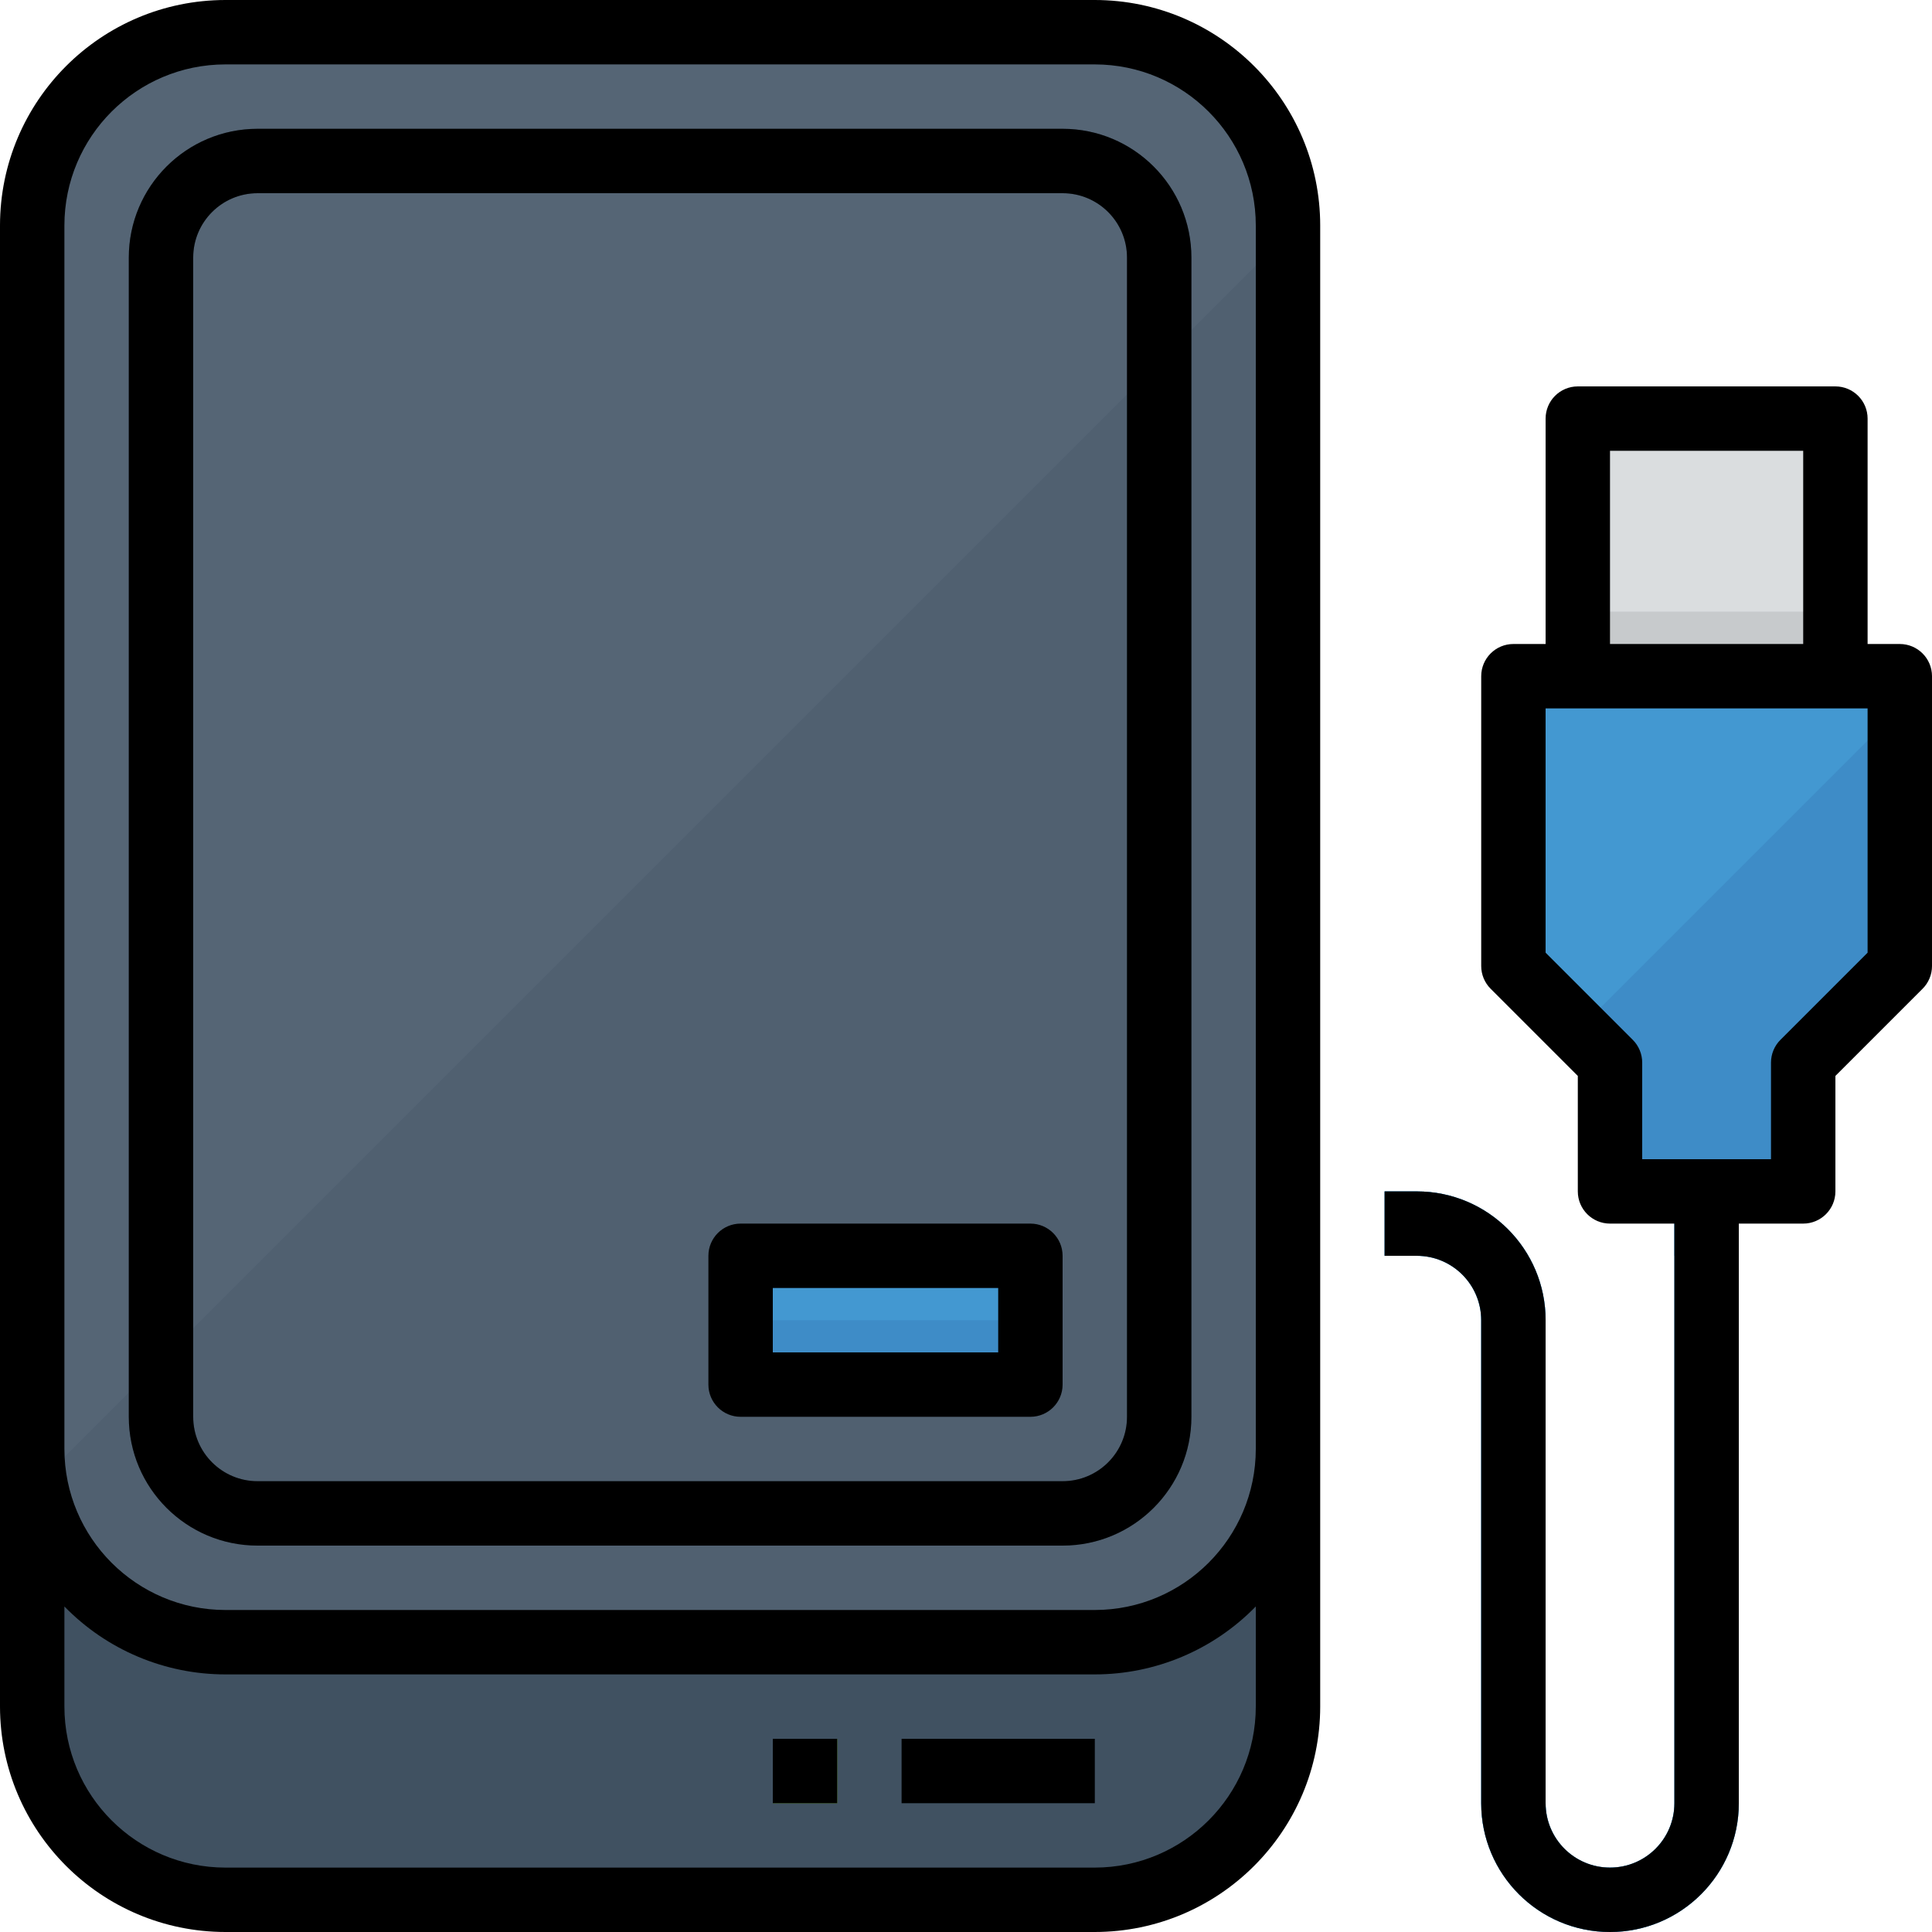 <?xml version="1.0" encoding="iso-8859-1"?>
<!-- Generator: Adobe Illustrator 21.0.0, SVG Export Plug-In . SVG Version: 6.00 Build 0)  -->
<svg version="1.1" id="Capa_1" xmlns="http://www.w3.org/2000/svg" xmlns:xlink="http://www.w3.org/1999/xlink" x="0px" y="0px"
	 viewBox="0 0 591.146 591.146" style="enable-background:new 0 0 591.146 591.146;" xml:space="preserve">
<g>
	<g>
		<g id="filled_outline_11_">
			<path style="fill:#556575;" d="M68.967,9.852h266.016c32.651,0,59.115,26.464,59.115,59.115v453.212
				c0,32.651-26.464,59.115-59.115,59.115H68.967c-32.651,0-59.115-26.464-59.115-59.115V68.967
				C9.852,36.316,36.316,9.852,68.967,9.852z"/>
			<path style="fill:#506070;" d="M9.852,455.675v66.504c0,32.651,26.464,59.115,59.115,59.115l0,0h266.016
				c32.651,0,59.115-26.464,59.115-59.115l0,0V71.43L9.852,455.675z"/>
			<path style="fill:#405161;" d="M334.983,502.474H68.967c-32.651,0-59.115-26.464-59.115-59.115v78.819
				c0,32.651,26.464,59.115,59.115,59.115l0,0h266.016c32.651,0,59.115-26.464,59.115-59.115l0,0v-78.819
				C394.097,476.01,367.634,502.474,334.983,502.474z"/>
			<path style="fill:#405161;" d="M325.13,472.917H78.819c-21.764,0-39.41-17.646-39.41-39.41V78.819
				c0-21.764,17.646-39.41,39.41-39.41H325.13c21.764,0,39.41,17.646,39.41,39.41v354.688
				C364.54,455.271,346.894,472.917,325.13,472.917z M78.819,59.115c-10.887,0-19.705,8.818-19.705,19.705v354.688
				c0,10.887,8.818,19.705,19.705,19.705H325.13c10.887,0,19.705-8.818,19.705-19.705V78.819c0-10.887-8.818-19.705-19.705-19.705
				H78.819z"/>
			<rect x="482.769" y="128.082" style="fill:#DADDDF;" width="78.819" height="78.819"/>
			<polygon style="fill:#4398D1;" points="463.064,206.901 463.064,295.573 492.622,325.13 492.622,364.54 551.736,364.54 
				551.736,325.13 581.293,295.573 581.293,206.901 			"/>
			<rect x="275.868" y="532.031" style="fill:#374A5D;" width="59.115" height="19.705"/>
			<rect x="236.458" y="532.031" style="fill:#66A816;" width="19.705" height="19.705"/>
			<path style="fill:#4398D1;" d="M492.622,591.146c-21.764,0-39.41-17.646-39.41-39.41V403.95c0-10.887-8.818-19.705-19.705-19.705
				h-9.852V364.54h9.852c21.764,0,39.41,17.646,39.41,39.41v147.786c0,10.887,8.818,19.705,19.705,19.705
				s19.705-8.818,19.705-19.705V364.54h19.705v187.196C532.031,573.5,514.386,591.146,492.622,591.146z"/>
			<rect x="226.606" y="384.245" style="fill:#4398D1;" width="88.672" height="39.41"/>
			<rect x="226.606" y="403.95" style="fill:#3E8CC7;" width="88.672" height="19.705"/>
			<rect x="482.769" y="128.082" style="fill:#DADDDF;" width="78.819" height="78.819"/>
			<rect x="482.769" y="187.196" style="fill:#C7CACC;" width="78.819" height="19.705"/>
			<rect x="482.769" y="187.196" style="fill:#C7CACC;" width="78.819" height="19.705"/>
			<polygon style="fill:#4398D1;" points="463.064,206.901 463.064,295.573 492.622,325.13 492.622,364.54 551.736,364.54 
				551.736,325.13 581.293,295.573 581.293,206.901 			"/>
			<path style="fill:#4398D1;" d="M492.622,591.146c-21.764,0-39.41-17.646-39.41-39.41V403.95c0-10.887-8.818-19.705-19.705-19.705
				h-9.852V364.54h9.852c21.764,0,39.41,17.646,39.41,39.41v147.786c0,10.887,8.818,19.705,19.705,19.705
				s19.705-8.818,19.705-19.705V364.54h19.705v187.196C532.031,573.5,514.386,591.146,492.622,591.146z"/>
			<rect x="512.326" y="364.54" style="fill:#3E8CC7;" width="19.705" height="19.705"/>
			<polygon style="fill:#3E8CC7;" points="482.769,315.278 492.622,325.13 492.622,364.54 551.736,364.54 551.736,325.13 
				581.293,295.573 581.293,216.753 			"/>
			<path d="M68.967,591.146h266.016c38.07-0.039,68.928-30.897,68.967-68.967V68.967C403.91,30.897,373.052,0.039,334.983,0H68.967
				C30.897,0.039,0.039,30.897,0,68.967v453.212C0.039,560.249,30.897,591.106,68.967,591.146z M19.705,68.967
				c0.03-27.193,22.069-49.233,49.262-49.262h266.016c27.193,0.03,49.233,22.069,49.262,49.262v374.392
				c-0.03,27.193-22.069,49.233-49.262,49.262H68.967c-27.193-0.03-49.233-22.069-49.262-49.262V68.967z M19.705,491.538
				c12.946,13.291,30.71,20.789,49.262,20.789h266.016c18.552,0,36.316-7.498,49.262-20.789v30.641
				c-0.03,27.193-22.069,49.233-49.262,49.262H68.967c-27.193-0.03-49.233-22.069-49.262-49.262V491.538z"/>
			<rect x="275.868" y="532.031" width="59.115" height="19.705"/>
			<path d="M581.293,197.049h-9.852v-68.967c0-5.439-4.414-9.852-9.852-9.852h-78.819c-5.439,0-9.852,4.414-9.852,9.852v68.967
				h-9.852c-5.439,0-9.852,4.414-9.852,9.852v88.672c0,2.611,1.035,5.123,2.887,6.966l26.671,26.671v35.331
				c0,5.439,4.414,9.852,9.852,9.852h19.705v177.344c0,10.887-8.818,19.705-19.705,19.705s-19.705-8.818-19.705-19.705V403.95
				c0-21.764-17.646-39.41-39.41-39.41h-9.852v19.705h9.852c10.887,0,19.705,8.818,19.705,19.705v147.786
				c0,21.764,17.646,39.41,39.41,39.41s39.41-17.646,39.41-39.41V374.392h19.705c5.439,0,9.852-4.414,9.852-9.852v-35.331
				l26.671-26.671c1.852-1.842,2.887-4.355,2.887-6.966v-88.672C591.146,201.463,586.732,197.049,581.293,197.049z M492.622,137.934
				h59.115v59.115h-59.115V137.934z M571.441,291.494l-26.671,26.671c-1.852,1.842-2.887,4.355-2.887,6.966v29.557h-39.41V325.13
				c0-2.611-1.034-5.123-2.887-6.966l-26.671-26.671v-74.741h98.524V291.494z"/>
			<rect x="236.458" y="532.031" width="19.705" height="19.705"/>
			<path d="M78.819,472.917H325.13c21.764,0,39.41-17.646,39.41-39.41V78.819c0-21.764-17.646-39.41-39.41-39.41H78.819
				c-21.764,0-39.41,17.646-39.41,39.41v354.688C39.41,455.271,57.055,472.917,78.819,472.917z M59.115,78.819
				c0-10.887,8.818-19.705,19.705-19.705H325.13c10.887,0,19.705,8.818,19.705,19.705v354.688c0,10.887-8.818,19.705-19.705,19.705
				H78.819c-10.887,0-19.705-8.818-19.705-19.705V78.819z"/>
			<path d="M226.606,433.507h88.672c5.439,0,9.852-4.414,9.852-9.852v-39.41c0-5.439-4.414-9.852-9.852-9.852h-88.672
				c-5.439,0-9.852,4.414-9.852,9.852v39.41C216.753,429.093,221.167,433.507,226.606,433.507z M236.458,394.097h68.967v19.705
				h-68.967V394.097z"/>
		</g>
	</g>
</g>
<g>
</g>
<g>
</g>
<g>
</g>
<g>
</g>
<g>
</g>
<g>
</g>
<g>
</g>
<g>
</g>
<g>
</g>
<g>
</g>
<g>
</g>
<g>
</g>
<g>
</g>
<g>
</g>
<g>
</g>
</svg>
